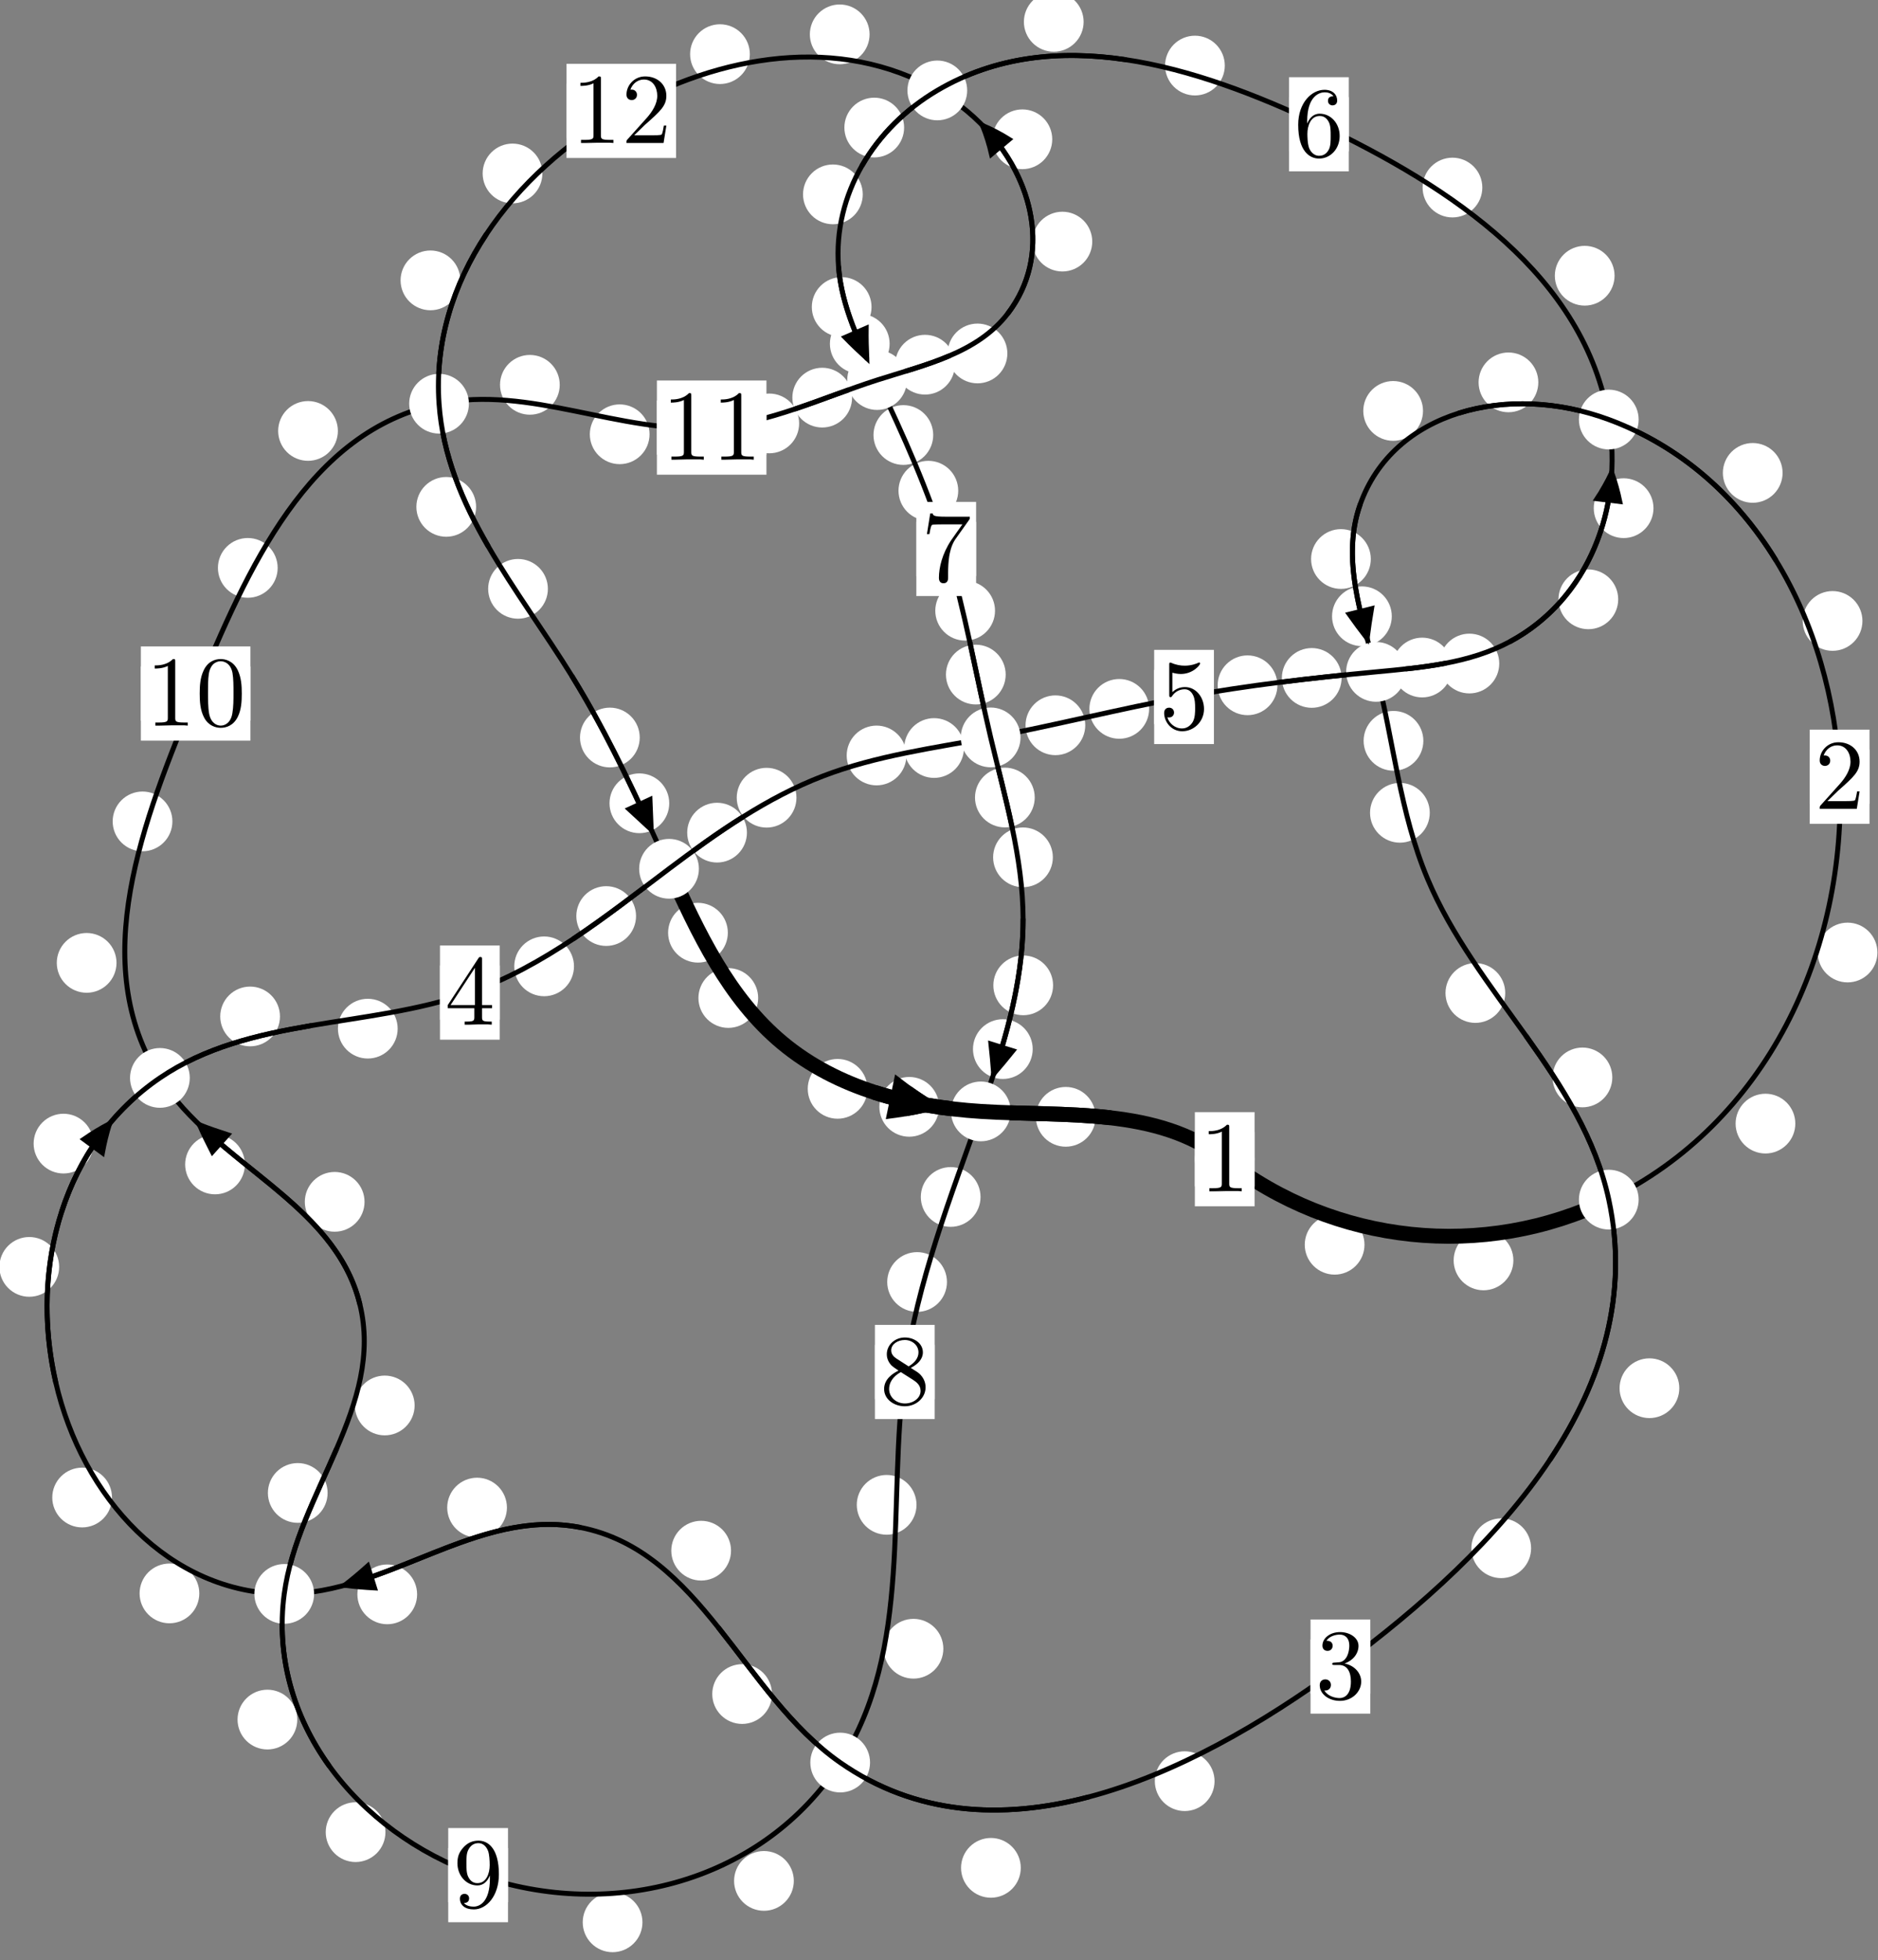 <?xml version="1.0"?>
<!-- Created by MetaPost 1.999 on 2021.07.06:0011 -->
<svg version="1.1" xmlns="http://www.w3.org/2000/svg" xmlns:xlink="http://www.w3.org/1999/xlink" width="187.942" height="196.083" viewBox="0 0 187.942 196.083">
<rect x="0" y="0" width="187.942" height="196.083" fill="#808080" stroke="none"/>
<!-- Original BoundingBox: -161.057648 -75.279892 26.884750 120.803574 -->
  <defs>
    <g transform="scale(0.01,0.01)" id="GLYPHcmr10_48">
      <path style="fill-rule: evenodd;" d="M460 -320C460 -400,455 -480,420 -554C374 -650,292 -666,250 -666C190 -666,117 -640,76 -547C44 -478,39 -400,39 -320C39 -245,43 -155,84 -79C127 2,200 22,249 22C303 22,379 1,423 -94C455 -163,460 -241,460 -320M249 -0C210 -0,151 -25,133 -121C122 -181,122 -273,122 -332C122 -396,122 -462,130 -516C149 -635,224 -644,249 -644C282 -644,348 -626,367 -527C377 -471,377 -395,377 -332C377 -257,377 -189,366 -125C351 -30,294 -0,249 -0"></path>
    </g>
    <g transform="scale(0.01,0.01)" id="GLYPHcmr10_49">
      <path style="fill-rule: evenodd;" d="M294 -640C294 -664,294 -666,271 -666C209 -602,121 -602,89 -602L89 -571C109 -571,168 -571,220 -597L220 -79C220 -43,217 -31,127 -31L95 -31L95 -0L257 -0L130 -3L217 -3L257 -3L297 -3L384 -3L419 -0L419 -31L387 -31C297 -31,294 -42,294 -79"></path>
    </g>
    <g transform="scale(0.01,0.01)" id="GLYPHcmr10_50">
      <path style="fill-rule: evenodd;" d="M127 -77L233 -180C389 -318,449 -372,449 -472C449 -586,359 -666,237 -666C124 -666,50 -574,50 -485C50 -429,100 -429,103 -429C120 -429,155 -441,155 -482C155 -508,137 -534,102 -534C94 -534,92 -534,89 -533C112 -598,166 -635,224 -635C315 -635,358 -554,358 -472C358 -392,308 -313,253 -251L61 -37C50 -26,50 -24,50 -0L421 -0L449 -174L424 -174C419 -144,412 -100,402 -85C395 -77,329 -77,307 -77"></path>
    </g>
    <g transform="scale(0.01,0.01)" id="GLYPHcmr10_51">
      <path style="fill-rule: evenodd;" d="M290 -352C372 -379,430 -449,430 -528C430 -610,342 -666,246 -666C145 -666,69 -606,69 -530C69 -497,91 -478,120 -478C151 -478,171 -500,171 -529C171 -579,124 -579,109 -579C140 -628,206 -641,242 -641C283 -641,338 -619,338 -529C338 -517,336 -459,310 -415C280 -367,246 -364,221 -363C213 -362,189 -360,182 -360C174 -359,167 -358,167 -348C167 -337,174 -337,191 -337L235 -337C317 -337,354 -269,354 -171C354 -35,285 -6,241 -6C198 -6,123 -23,88 -82C123 -77,154 -99,154 -137C154 -173,127 -193,98 -193C74 -193,42 -179,42 -135C42 -44,135 22,244 22C366 22,457 -69,457 -171C457 -253,394 -331,290 -352"></path>
    </g>
    <g transform="scale(0.01,0.01)" id="GLYPHcmr10_52">
      <path style="fill-rule: evenodd;" d="M294 -165L294 -78C294 -42,292 -31,218 -31L197 -31L197 -0L332 -0L238 -3L290 -3L332 -3L374 -3L427 -3L468 -0L468 -31L447 -31C373 -31,371 -42,371 -78L371 -165L471 -165L471 -196L371 -196L371 -651C371 -671,371 -677,355 -677C346 -677,343 -677,335 -665L28 -196L28 -165M300 -196L56 -196L300 -569"></path>
    </g>
    <g transform="scale(0.01,0.01)" id="GLYPHcmr10_53">
      <path style="fill-rule: evenodd;" d="M449 -201C449 -320,367 -420,259 -420C211 -420,168 -404,132 -369L132 -564C152 -558,185 -551,217 -551C340 -551,410 -642,410 -655C410 -661,407 -666,400 -666C399 -666,397 -666,392 -663C372 -654,323 -634,256 -634C216 -634,170 -641,123 -662C115 -665,113 -665,111 -665C101 -665,101 -657,101 -641L101 -345C101 -327,101 -319,115 -319C122 -319,124 -322,128 -328C139 -344,176 -398,257 -398C309 -398,334 -352,342 -334C358 -297,360 -258,360 -208C360 -173,360 -113,336 -71C312 -32,275 -6,229 -6C156 -6,99 -59,82 -118C85 -117,88 -116,99 -116C132 -116,149 -141,149 -165C149 -189,132 -214,99 -214C85 -214,50 -207,50 -161C50 -75,119 22,231 22C347 22,449 -74,449 -201"></path>
    </g>
    <g transform="scale(0.01,0.01)" id="GLYPHcmr10_54">
      <path style="fill-rule: evenodd;" d="M132 -328L132 -352C132 -605,256 -641,307 -641C331 -641,373 -635,395 -601C380 -601,340 -601,340 -556C340 -525,364 -510,386 -510C402 -510,432 -519,432 -558C432 -618,388 -666,305 -666C177 -666,42 -537,42 -316C42 -49,158 22,251 22C362 22,457 -72,457 -204C457 -331,368 -427,257 -427C189 -427,152 -376,132 -328M251 -6C188 -6,158 -66,152 -81C134 -128,134 -208,134 -226C134 -304,166 -404,256 -404C272 -404,318 -404,349 -342C367 -305,367 -254,367 -205C367 -157,367 -107,350 -71C320 -11,274 -6,251 -6"></path>
    </g>
    <g transform="scale(0.01,0.01)" id="GLYPHcmr10_55">
      <path style="fill-rule: evenodd;" d="M476 -609C485 -621,485 -623,485 -644L242 -644C120 -644,118 -657,114 -676L89 -676L56 -470L81 -470C84 -486,93 -549,106 -561C113 -567,191 -567,204 -567L411 -567C400 -551,321 -442,299 -409C209 -274,176 -135,176 -33C176 -23,176 22,222 22C268 22,268 -23,268 -33L268 -84C268 -139,271 -194,279 -248C283 -271,297 -357,341 -419"></path>
    </g>
    <g transform="scale(0.01,0.01)" id="GLYPHcmr10_56">
      <path style="fill-rule: evenodd;" d="M163 -457C117 -487,113 -521,113 -538C113 -599,178 -641,249 -641C322 -641,386 -589,386 -517C386 -460,347 -412,287 -377M309 -362C381 -399,430 -451,430 -517C430 -609,341 -666,250 -666C150 -666,69 -592,69 -499C69 -481,71 -436,113 -389C124 -377,161 -352,186 -335C128 -306,42 -250,42 -151C42 -45,144 22,249 22C362 22,457 -61,457 -168C457 -204,446 -249,408 -291C389 -312,373 -322,309 -362M209 -320L332 -242C360 -223,407 -193,407 -132C407 -58,332 -6,250 -6C164 -6,92 -68,92 -151C92 -209,124 -273,209 -320"></path>
    </g>
    <g transform="scale(0.01,0.01)" id="GLYPHcmr10_57">
      <path style="fill-rule: evenodd;" d="M367 -318L367 -286C367 -52,263 -6,205 -6C188 -6,134 -8,107 -42C151 -42,159 -71,159 -88C159 -119,135 -134,113 -134C97 -134,67 -125,67 -86C67 -19,121 22,206 22C335 22,457 -114,457 -329C457 -598,342 -666,253 -666C198 -666,149 -648,106 -603C65 -558,42 -516,42 -441C42 -316,130 -218,242 -218C303 -218,344 -260,367 -318M243 -241C227 -241,181 -241,150 -304C132 -341,132 -391,132 -440C132 -494,132 -541,153 -578C180 -628,218 -641,253 -641C299 -641,332 -607,349 -562C361 -530,365 -467,365 -421C365 -338,331 -241,243 -241"></path>
    </g>
  </defs>
  <path d="M136.552 124.513C136.552 123.72,136.237 122.96,135.676 122.4C135.116 121.839,134.356 121.524,133.563 121.524C132.77 121.524,132.01 121.839,131.45 122.4C130.889 122.96,130.574 123.72,130.574 124.513C130.574 125.306,130.889 126.066,131.45 126.626C132.01 127.187,132.77 127.502,133.563 127.502C134.356 127.502,135.116 127.187,135.676 126.626C136.237 126.066,136.552 125.306,136.552 124.513Z" style="fill: rgb(100%,100%,100%);stroke: none;"></path>
  <path d="M125.554 115.959C125.554 115.166,125.239 114.406,124.679 113.846C124.118 113.285,123.358 112.97,122.566 112.97C121.773 112.97,121.013 113.285,120.452 113.846C119.892 114.406,119.577 115.166,119.577 115.959C119.577 116.752,119.892 117.512,120.452 118.072C121.013 118.633,121.773 118.948,122.566 118.948C123.358 118.948,124.118 118.633,124.679 118.072C125.239 117.512,125.554 116.752,125.554 115.959Z" style="fill: rgb(100%,100%,100%);stroke: none;"></path>
  <path d="M179.668 112.396C179.668 111.603,179.353 110.843,178.793 110.283C178.232 109.722,177.472 109.407,176.68 109.407C175.887 109.407,175.127 109.722,174.566 110.283C174.006 110.843,173.691 111.603,173.691 112.396C173.691 113.189,174.006 113.949,174.566 114.509C175.127 115.07,175.887 115.385,176.68 115.385C177.472 115.385,178.232 115.07,178.793 114.509C179.353 113.949,179.668 113.189,179.668 112.396Z" style="fill: rgb(100%,100%,100%);stroke: none;"></path>
  <path d="M151.453 126.079C151.453 125.287,151.138 124.527,150.577 123.966C150.017 123.406,149.257 123.091,148.464 123.091C147.671 123.091,146.911 123.406,146.351 123.966C145.79 124.527,145.475 125.287,145.475 126.079C145.475 126.872,145.79 127.632,146.351 128.193C146.911 128.753,147.671 129.068,148.464 129.068C149.257 129.068,150.017 128.753,150.577 128.193C151.138 127.632,151.453 126.872,151.453 126.079Z" style="fill: rgb(100%,100%,100%);stroke: none;"></path>
  <path d="M186.385 62.113C186.385 61.321,186.07 60.561,185.51 60C184.949 59.44,184.189 59.125,183.396 59.125C182.604 59.125,181.843 59.44,181.283 60C180.723 60.561,180.408 61.321,180.408 62.113C180.408 62.906,180.723 63.666,181.283 64.227C181.843 64.787,182.604 65.102,183.396 65.102C184.189 65.102,184.949 64.787,185.51 64.227C186.07 63.666,186.385 62.906,186.385 62.113Z" style="fill: rgb(100%,100%,100%);stroke: none;"></path>
  <path d="M187.885 95.281C187.885 94.489,187.57 93.729,187.009 93.168C186.449 92.608,185.689 92.293,184.896 92.293C184.103 92.293,183.343 92.608,182.783 93.168C182.222 93.729,181.907 94.489,181.907 95.281C181.907 96.074,182.222 96.834,182.783 97.395C183.343 97.955,184.103 98.27,184.896 98.27C185.689 98.27,186.449 97.955,187.009 97.395C187.57 96.834,187.885 96.074,187.885 95.281Z" style="fill: rgb(100%,100%,100%);stroke: none;"></path>
  <path d="M153.948 38.249C153.948 37.456,153.633 36.696,153.072 36.135C152.512 35.575,151.752 35.26,150.959 35.26C150.166 35.26,149.406 35.575,148.846 36.135C148.285 36.696,147.97 37.456,147.97 38.249C147.97 39.041,148.285 39.801,148.846 40.362C149.406 40.922,150.166 41.237,150.959 41.237C151.752 41.237,152.512 40.922,153.072 40.362C153.633 39.801,153.948 39.041,153.948 38.249Z" style="fill: rgb(100%,100%,100%);stroke: none;"></path>
  <path d="M178.394 47.305C178.394 46.512,178.079 45.752,177.519 45.191C176.958 44.631,176.198 44.316,175.406 44.316C174.613 44.316,173.853 44.631,173.292 45.191C172.732 45.752,172.417 46.512,172.417 47.305C172.417 48.097,172.732 48.857,173.292 49.418C173.853 49.978,174.613 50.293,175.406 50.293C176.198 50.293,176.958 49.978,177.519 49.418C178.079 48.857,178.394 48.097,178.394 47.305Z" style="fill: rgb(100%,100%,100%);stroke: none;"></path>
  <path d="M137.184 55.919C137.184 55.126,136.869 54.366,136.309 53.806C135.748 53.245,134.988 52.93,134.195 52.93C133.403 52.93,132.642 53.245,132.082 53.806C131.521 54.366,131.207 55.126,131.207 55.919C131.207 56.712,131.521 57.472,132.082 58.032C132.642 58.593,133.403 58.908,134.195 58.908C134.988 58.908,135.748 58.593,136.309 58.032C136.869 57.472,137.184 56.712,137.184 55.919Z" style="fill: rgb(100%,100%,100%);stroke: none;"></path>
  <path d="M142.409 41.105C142.409 40.312,142.094 39.552,141.533 38.991C140.973 38.431,140.213 38.116,139.42 38.116C138.627 38.116,137.867 38.431,137.307 38.991C136.746 39.552,136.431 40.312,136.431 41.105C136.431 41.897,136.746 42.657,137.307 43.218C137.867 43.778,138.627 44.093,139.42 44.093C140.213 44.093,140.973 43.778,141.533 43.218C142.094 42.657,142.409 41.897,142.409 41.105Z" style="fill: rgb(100%,100%,100%);stroke: none;"></path>
  <path d="M142.443 74.106C142.443 73.313,142.128 72.553,141.568 71.993C141.007 71.432,140.247 71.117,139.454 71.117C138.662 71.117,137.901 71.432,137.341 71.993C136.78 72.553,136.465 73.313,136.465 74.106C136.465 74.899,136.78 75.659,137.341 76.219C137.901 76.78,138.662 77.095,139.454 77.095C140.247 77.095,141.007 76.78,141.568 76.219C142.128 75.659,142.443 74.899,142.443 74.106Z" style="fill: rgb(100%,100%,100%);stroke: none;"></path>
  <path d="M139.284 61.646C139.284 60.854,138.969 60.094,138.408 59.533C137.848 58.973,137.088 58.658,136.295 58.658C135.502 58.658,134.742 58.973,134.182 59.533C133.621 60.094,133.306 60.854,133.306 61.646C133.306 62.439,133.621 63.199,134.182 63.76C134.742 64.32,135.502 64.635,136.295 64.635C137.088 64.635,137.848 64.32,138.408 63.76C138.969 63.199,139.284 62.439,139.284 61.646Z" style="fill: rgb(100%,100%,100%);stroke: none;"></path>
  <path d="M150.637 99.331C150.637 98.538,150.322 97.778,149.761 97.218C149.201 96.657,148.441 96.342,147.648 96.342C146.855 96.342,146.095 96.657,145.535 97.218C144.974 97.778,144.659 98.538,144.659 99.331C144.659 100.124,144.974 100.884,145.535 101.444C146.095 102.005,146.855 102.32,147.648 102.32C148.441 102.32,149.201 102.005,149.761 101.444C150.322 100.884,150.637 100.124,150.637 99.331Z" style="fill: rgb(100%,100%,100%);stroke: none;"></path>
  <path d="M143.085 81.305C143.085 80.512,142.77 79.752,142.209 79.192C141.649 78.631,140.889 78.316,140.096 78.316C139.303 78.316,138.543 78.631,137.983 79.192C137.422 79.752,137.107 80.512,137.107 81.305C137.107 82.098,137.422 82.858,137.983 83.418C138.543 83.979,139.303 84.294,140.096 84.294C140.889 84.294,141.649 83.979,142.209 83.418C142.77 82.858,143.085 82.098,143.085 81.305Z" style="fill: rgb(100%,100%,100%);stroke: none;"></path>
  <path d="M168.057 138.864C168.057 138.072,167.742 137.311,167.181 136.751C166.621 136.19,165.86 135.876,165.068 135.876C164.275 135.876,163.515 136.19,162.954 136.751C162.394 137.311,162.079 138.072,162.079 138.864C162.079 139.657,162.394 140.417,162.954 140.978C163.515 141.538,164.275 141.853,165.068 141.853C165.86 141.853,166.621 141.538,167.181 140.978C167.742 140.417,168.057 139.657,168.057 138.864Z" style="fill: rgb(100%,100%,100%);stroke: none;"></path>
  <path d="M161.353 107.777C161.353 106.984,161.038 106.224,160.478 105.664C159.917 105.103,159.157 104.788,158.364 104.788C157.572 104.788,156.811 105.103,156.251 105.664C155.691 106.224,155.376 106.984,155.376 107.777C155.376 108.57,155.691 109.33,156.251 109.89C156.811 110.451,157.572 110.766,158.364 110.766C159.157 110.766,159.917 110.451,160.478 109.89C161.038 109.33,161.353 108.57,161.353 107.777Z" style="fill: rgb(100%,100%,100%);stroke: none;"></path>
  <path d="M121.547 178.173C121.547 177.38,121.232 176.62,120.672 176.059C120.111 175.499,119.351 175.184,118.558 175.184C117.766 175.184,117.006 175.499,116.445 176.059C115.885 176.62,115.57 177.38,115.57 178.173C115.57 178.965,115.885 179.725,116.445 180.286C117.006 180.846,117.766 181.161,118.558 181.161C119.351 181.161,120.111 180.846,120.672 180.286C121.232 179.725,121.547 178.965,121.547 178.173Z" style="fill: rgb(100%,100%,100%);stroke: none;"></path>
  <path d="M153.226 154.873C153.226 154.081,152.911 153.32,152.351 152.76C151.79 152.199,151.03 151.884,150.237 151.884C149.445 151.884,148.684 152.199,148.124 152.76C147.564 153.32,147.249 154.081,147.249 154.873C147.249 155.666,147.564 156.426,148.124 156.987C148.684 157.547,149.445 157.862,150.237 157.862C151.03 157.862,151.79 157.547,152.351 156.987C152.911 156.426,153.226 155.666,153.226 154.873Z" style="fill: rgb(100%,100%,100%);stroke: none;"></path>
  <path d="M77.257 169.458C77.257 168.665,76.942 167.905,76.382 167.345C75.821 166.784,75.061 166.469,74.268 166.469C73.476 166.469,72.716 166.784,72.155 167.345C71.595 167.905,71.28 168.665,71.28 169.458C71.28 170.251,71.595 171.011,72.155 171.571C72.716 172.132,73.476 172.447,74.268 172.447C75.061 172.447,75.821 172.132,76.382 171.571C76.942 171.011,77.257 170.251,77.257 169.458Z" style="fill: rgb(100%,100%,100%);stroke: none;"></path>
  <path d="M102.155 186.843C102.155 186.05,101.84 185.29,101.279 184.729C100.719 184.169,99.958 183.854,99.166 183.854C98.373 183.854,97.613 184.169,97.052 184.729C96.492 185.29,96.177 186.05,96.177 186.843C96.177 187.635,96.492 188.395,97.052 188.956C97.613 189.516,98.373 189.831,99.166 189.831C99.958 189.831,100.719 189.516,101.279 188.956C101.84 188.395,102.155 187.635,102.155 186.843Z" style="fill: rgb(100%,100%,100%);stroke: none;"></path>
  <path d="M50.732 150.806C50.732 150.013,50.417 149.253,49.856 148.692C49.296 148.132,48.536 147.817,47.743 147.817C46.95 147.817,46.19 148.132,45.63 148.692C45.069 149.253,44.754 150.013,44.754 150.806C44.754 151.598,45.069 152.358,45.63 152.919C46.19 153.479,46.95 153.794,47.743 153.794C48.536 153.794,49.296 153.479,49.856 152.919C50.417 152.358,50.732 151.598,50.732 150.806Z" style="fill: rgb(100%,100%,100%);stroke: none;"></path>
  <path d="M73.158 155.116C73.158 154.324,72.843 153.563,72.283 153.003C71.722 152.442,70.962 152.128,70.169 152.128C69.377 152.128,68.616 152.442,68.056 153.003C67.495 153.563,67.18 154.324,67.18 155.116C67.18 155.909,67.495 156.669,68.056 157.23C68.616 157.79,69.377 158.105,70.169 158.105C70.962 158.105,71.722 157.79,72.283 157.23C72.843 156.669,73.158 155.909,73.158 155.116Z" style="fill: rgb(100%,100%,100%);stroke: none;"></path>
  <path d="M19.946 159.391C19.946 158.598,19.631 157.838,19.071 157.277C18.51 156.717,17.75 156.402,16.957 156.402C16.165 156.402,15.405 156.717,14.844 157.277C14.284 157.838,13.969 158.598,13.969 159.391C13.969 160.183,14.284 160.943,14.844 161.504C15.405 162.064,16.165 162.379,16.957 162.379C17.75 162.379,18.51 162.064,19.071 161.504C19.631 160.943,19.946 160.183,19.946 159.391Z" style="fill: rgb(100%,100%,100%);stroke: none;"></path>
  <path d="M41.743 159.485C41.743 158.693,41.428 157.933,40.867 157.372C40.307 156.812,39.547 156.497,38.754 156.497C37.961 156.497,37.201 156.812,36.641 157.372C36.08 157.933,35.765 158.693,35.765 159.485C35.765 160.278,36.08 161.038,36.641 161.599C37.201 162.159,37.961 162.474,38.754 162.474C39.547 162.474,40.307 162.159,40.867 161.599C41.428 161.038,41.743 160.278,41.743 159.485Z" style="fill: rgb(100%,100%,100%);stroke: none;"></path>
  <path d="M5.92 126.728C5.92 125.936,5.605 125.176,5.044 124.615C4.484 124.055,3.724 123.74,2.931 123.74C2.138 123.74,1.378 124.055,0.818 124.615C0.257 125.176,-0.058 125.936,-0.058 126.728C-0.058 127.521,0.257 128.281,0.818 128.842C1.378 129.402,2.138 129.717,2.931 129.717C3.724 129.717,4.484 129.402,5.044 128.842C5.605 128.281,5.92 127.521,5.92 126.728Z" style="fill: rgb(100%,100%,100%);stroke: none;"></path>
  <path d="M11.209 149.8C11.209 149.007,10.894 148.247,10.333 147.687C9.773 147.126,9.013 146.811,8.22 146.811C7.427 146.811,6.667 147.126,6.107 147.687C5.546 148.247,5.231 149.007,5.231 149.8C5.231 150.593,5.546 151.353,6.107 151.913C6.667 152.474,7.427 152.789,8.22 152.789C9.013 152.789,9.773 152.474,10.333 151.913C10.894 151.353,11.209 150.593,11.209 149.8Z" style="fill: rgb(100%,100%,100%);stroke: none;"></path>
  <path d="M28.019 101.676C28.019 100.884,27.704 100.124,27.143 99.563C26.583 99.003,25.823 98.688,25.03 98.688C24.237 98.688,23.477 99.003,22.917 99.563C22.356 100.124,22.041 100.884,22.041 101.676C22.041 102.469,22.356 103.229,22.917 103.79C23.477 104.35,24.237 104.665,25.03 104.665C25.823 104.665,26.583 104.35,27.143 103.79C27.704 103.229,28.019 102.469,28.019 101.676Z" style="fill: rgb(100%,100%,100%);stroke: none;"></path>
  <path d="M9.343 114.397C9.343 113.604,9.028 112.844,8.467 112.283C7.907 111.723,7.147 111.408,6.354 111.408C5.561 111.408,4.801 111.723,4.241 112.283C3.68 112.844,3.365 113.604,3.365 114.397C3.365 115.189,3.68 115.95,4.241 116.51C4.801 117.071,5.561 117.385,6.354 117.385C7.147 117.385,7.907 117.071,8.467 116.51C9.028 115.95,9.343 115.189,9.343 114.397Z" style="fill: rgb(100%,100%,100%);stroke: none;"></path>
  <path d="M57.442 96.664C57.442 95.872,57.128 95.111,56.567 94.551C56.007 93.99,55.246 93.676,54.454 93.676C53.661 93.676,52.901 93.99,52.34 94.551C51.78 95.111,51.465 95.872,51.465 96.664C51.465 97.457,51.78 98.217,52.34 98.778C52.901 99.338,53.661 99.653,54.454 99.653C55.246 99.653,56.007 99.338,56.567 98.778C57.128 98.217,57.442 97.457,57.442 96.664Z" style="fill: rgb(100%,100%,100%);stroke: none;"></path>
  <path d="M39.796 102.898C39.796 102.105,39.481 101.345,38.921 100.784C38.36 100.224,37.6 99.909,36.807 99.909C36.015 99.909,35.255 100.224,34.694 100.784C34.134 101.345,33.819 102.105,33.819 102.898C33.819 103.69,34.134 104.451,34.694 105.011C35.255 105.571,36.015 105.886,36.807 105.886C37.6 105.886,38.36 105.571,38.921 105.011C39.481 104.451,39.796 103.69,39.796 102.898Z" style="fill: rgb(100%,100%,100%);stroke: none;"></path>
  <path d="M74.75 83.29C74.75 82.497,74.435 81.737,73.874 81.177C73.314 80.616,72.554 80.301,71.761 80.301C70.968 80.301,70.208 80.616,69.648 81.177C69.087 81.737,68.772 82.497,68.772 83.29C68.772 84.083,69.087 84.843,69.648 85.403C70.208 85.964,70.968 86.279,71.761 86.279C72.554 86.279,73.314 85.964,73.874 85.403C74.435 84.843,74.75 84.083,74.75 83.29Z" style="fill: rgb(100%,100%,100%);stroke: none;"></path>
  <path d="M63.653 91.635C63.653 90.842,63.338 90.082,62.778 89.521C62.217 88.961,61.457 88.646,60.664 88.646C59.872 88.646,59.112 88.961,58.551 89.521C57.991 90.082,57.676 90.842,57.676 91.635C57.676 92.427,57.991 93.187,58.551 93.748C59.112 94.308,59.872 94.623,60.664 94.623C61.457 94.623,62.217 94.308,62.778 93.748C63.338 93.187,63.653 92.427,63.653 91.635Z" style="fill: rgb(100%,100%,100%);stroke: none;"></path>
  <path d="M90.71 75.571C90.71 74.779,90.395 74.019,89.835 73.458C89.274 72.898,88.514 72.583,87.722 72.583C86.929 72.583,86.169 72.898,85.608 73.458C85.048 74.019,84.733 74.779,84.733 75.571C84.733 76.364,85.048 77.124,85.608 77.685C86.169 78.245,86.929 78.56,87.722 78.56C88.514 78.56,89.274 78.245,89.835 77.685C90.395 77.124,90.71 76.364,90.71 75.571Z" style="fill: rgb(100%,100%,100%);stroke: none;"></path>
  <path d="M79.706 79.796C79.706 79.003,79.392 78.243,78.831 77.682C78.271 77.122,77.51 76.807,76.718 76.807C75.925 76.807,75.165 77.122,74.604 77.682C74.044 78.243,73.729 79.003,73.729 79.796C73.729 80.588,74.044 81.349,74.604 81.909C75.165 82.469,75.925 82.784,76.718 82.784C77.51 82.784,78.271 82.469,78.831 81.909C79.392 81.349,79.706 80.588,79.706 79.796Z" style="fill: rgb(100%,100%,100%);stroke: none;"></path>
  <path d="M108.608 72.55C108.608 71.757,108.293 70.997,107.733 70.437C107.172 69.876,106.412 69.561,105.619 69.561C104.827 69.561,104.066 69.876,103.506 70.437C102.946 70.997,102.631 71.757,102.631 72.55C102.631 73.343,102.946 74.103,103.506 74.663C104.066 75.224,104.827 75.539,105.619 75.539C106.412 75.539,107.172 75.224,107.733 74.663C108.293 74.103,108.608 73.343,108.608 72.55Z" style="fill: rgb(100%,100%,100%);stroke: none;"></path>
  <path d="M96.468 74.825C96.468 74.033,96.153 73.273,95.593 72.712C95.032 72.152,94.272 71.837,93.48 71.837C92.687 71.837,91.927 72.152,91.366 72.712C90.806 73.273,90.491 74.033,90.491 74.825C90.491 75.618,90.806 76.378,91.366 76.939C91.927 77.499,92.687 77.814,93.48 77.814C94.272 77.814,95.032 77.499,95.593 76.939C96.153 76.378,96.468 75.618,96.468 74.825Z" style="fill: rgb(100%,100%,100%);stroke: none;"></path>
  <path d="M127.838 68.55C127.838 67.757,127.523 66.997,126.962 66.436C126.402 65.876,125.642 65.561,124.849 65.561C124.056 65.561,123.296 65.876,122.736 66.436C122.175 66.997,121.86 67.757,121.86 68.55C121.86 69.342,122.175 70.103,122.736 70.663C123.296 71.224,124.056 71.539,124.849 71.539C125.642 71.539,126.402 71.224,126.962 70.663C127.523 70.103,127.838 69.342,127.838 68.55Z" style="fill: rgb(100%,100%,100%);stroke: none;"></path>
  <path d="M115 70.91C115 70.118,114.685 69.358,114.124 68.797C113.564 68.237,112.804 67.922,112.011 67.922C111.218 67.922,110.458 68.237,109.898 68.797C109.337 69.358,109.022 70.118,109.022 70.91C109.022 71.703,109.337 72.463,109.898 73.024C110.458 73.584,111.218 73.899,112.011 73.899C112.804 73.899,113.564 73.584,114.124 73.024C114.685 72.463,115 71.703,115 70.91Z" style="fill: rgb(100%,100%,100%);stroke: none;"></path>
  <path d="M145.313 66.775C145.313 65.982,144.998 65.222,144.438 64.661C143.877 64.101,143.117 63.786,142.324 63.786C141.532 63.786,140.772 64.101,140.211 64.661C139.651 65.222,139.336 65.982,139.336 66.775C139.336 67.567,139.651 68.327,140.211 68.888C140.772 69.448,141.532 69.763,142.324 69.763C143.117 69.763,143.877 69.448,144.438 68.888C144.998 68.327,145.313 67.567,145.313 66.775Z" style="fill: rgb(100%,100%,100%);stroke: none;"></path>
  <path d="M134.261 67.814C134.261 67.022,133.946 66.261,133.386 65.701C132.825 65.141,132.065 64.826,131.272 64.826C130.48 64.826,129.72 65.141,129.159 65.701C128.599 66.261,128.284 67.022,128.284 67.814C128.284 68.607,128.599 69.367,129.159 69.928C129.72 70.488,130.48 70.803,131.272 70.803C132.065 70.803,132.825 70.488,133.386 69.928C133.946 69.367,134.261 68.607,134.261 67.814Z" style="fill: rgb(100%,100%,100%);stroke: none;"></path>
  <path d="M161.943 59.951C161.943 59.159,161.628 58.399,161.067 57.838C160.507 57.278,159.747 56.963,158.954 56.963C158.161 56.963,157.401 57.278,156.841 57.838C156.28 58.399,155.965 59.159,155.965 59.951C155.965 60.744,156.28 61.504,156.841 62.065C157.401 62.625,158.161 62.94,158.954 62.94C159.747 62.94,160.507 62.625,161.067 62.065C161.628 61.504,161.943 60.744,161.943 59.951Z" style="fill: rgb(100%,100%,100%);stroke: none;"></path>
  <path d="M150.039 66.375C150.039 65.582,149.724 64.822,149.163 64.261C148.603 63.701,147.843 63.386,147.05 63.386C146.257 63.386,145.497 63.701,144.937 64.261C144.376 64.822,144.061 65.582,144.061 66.375C144.061 67.167,144.376 67.927,144.937 68.488C145.497 69.048,146.257 69.363,147.05 69.363C147.843 69.363,148.603 69.048,149.163 68.488C149.724 67.927,150.039 67.167,150.039 66.375Z" style="fill: rgb(100%,100%,100%);stroke: none;"></path>
  <path d="M161.579 27.582C161.579 26.789,161.264 26.029,160.704 25.468C160.143 24.908,159.383 24.593,158.59 24.593C157.798 24.593,157.037 24.908,156.477 25.468C155.916 26.029,155.601 26.789,155.601 27.582C155.601 28.374,155.916 29.135,156.477 29.695C157.037 30.256,157.798 30.57,158.59 30.57C159.383 30.57,160.143 30.256,160.704 29.695C161.264 29.135,161.579 28.374,161.579 27.582Z" style="fill: rgb(100%,100%,100%);stroke: none;"></path>
  <path d="M165.474 50.833C165.474 50.04,165.159 49.28,164.598 48.719C164.038 48.159,163.278 47.844,162.485 47.844C161.692 47.844,160.932 48.159,160.372 48.719C159.811 49.28,159.496 50.04,159.496 50.833C159.496 51.625,159.811 52.386,160.372 52.946C160.932 53.507,161.692 53.822,162.485 53.822C163.278 53.822,164.038 53.507,164.598 52.946C165.159 52.386,165.474 51.625,165.474 50.833Z" style="fill: rgb(100%,100%,100%);stroke: none;"></path>
  <path d="M122.572 6.559C122.572 5.767,122.257 5.006,121.697 4.446C121.136 3.886,120.376 3.571,119.584 3.571C118.791 3.571,118.031 3.886,117.47 4.446C116.91 5.006,116.595 5.767,116.595 6.559C116.595 7.352,116.91 8.112,117.47 8.673C118.031 9.233,118.791 9.548,119.584 9.548C120.376 9.548,121.136 9.233,121.697 8.673C122.257 8.112,122.572 7.352,122.572 6.559Z" style="fill: rgb(100%,100%,100%);stroke: none;"></path>
  <path d="M148.344 18.761C148.344 17.969,148.029 17.208,147.469 16.648C146.908 16.088,146.148 15.773,145.355 15.773C144.563 15.773,143.803 16.088,143.242 16.648C142.682 17.208,142.367 17.969,142.367 18.761C142.367 19.554,142.682 20.314,143.242 20.875C143.803 21.435,144.563 21.75,145.355 21.75C146.148 21.75,146.908 21.435,147.469 20.875C148.029 20.314,148.344 19.554,148.344 18.761Z" style="fill: rgb(100%,100%,100%);stroke: none;"></path>
  <path d="M90.48 12.76C90.48 11.967,90.165 11.207,89.604 10.647C89.044 10.086,88.284 9.771,87.491 9.771C86.698 9.771,85.938 10.086,85.378 10.647C84.817 11.207,84.502 11.967,84.502 12.76C84.502 13.553,84.817 14.313,85.378 14.873C85.938 15.434,86.698 15.749,87.491 15.749C88.284 15.749,89.044 15.434,89.604 14.873C90.165 14.313,90.48 13.553,90.48 12.76Z" style="fill: rgb(100%,100%,100%);stroke: none;"></path>
  <path d="M108.444 2.185C108.444 1.392,108.129 0.632,107.569 0.072C107.008 -0.489,106.248 -0.804,105.456 -0.804C104.663 -0.804,103.903 -0.489,103.342 0.072C102.782 0.632,102.467 1.392,102.467 2.185C102.467 2.978,102.782 3.738,103.342 4.298C103.903 4.859,104.663 5.174,105.456 5.174C106.248 5.174,107.008 4.859,107.569 4.298C108.129 3.738,108.444 2.978,108.444 2.185Z" style="fill: rgb(100%,100%,100%);stroke: none;"></path>
  <path d="M87.22 30.711C87.22 29.918,86.905 29.158,86.345 28.598C85.784 28.037,85.024 27.722,84.232 27.722C83.439 27.722,82.679 28.037,82.118 28.598C81.558 29.158,81.243 29.918,81.243 30.711C81.243 31.504,81.558 32.264,82.118 32.824C82.679 33.385,83.439 33.7,84.232 33.7C85.024 33.7,85.784 33.385,86.345 32.824C86.905 32.264,87.22 31.504,87.22 30.711Z" style="fill: rgb(100%,100%,100%);stroke: none;"></path>
  <path d="M86.342 19.443C86.342 18.65,86.027 17.89,85.467 17.329C84.906 16.769,84.146 16.454,83.353 16.454C82.561 16.454,81.8 16.769,81.24 17.329C80.679 17.89,80.364 18.65,80.364 19.443C80.364 20.235,80.679 20.996,81.24 21.556C81.8 22.117,82.561 22.432,83.353 22.432C84.146 22.432,84.906 22.117,85.467 21.556C86.027 20.996,86.342 20.235,86.342 19.443Z" style="fill: rgb(100%,100%,100%);stroke: none;"></path>
  <path d="M93.392 43.516C93.392 42.723,93.078 41.963,92.517 41.402C91.957 40.842,91.196 40.527,90.404 40.527C89.611 40.527,88.851 40.842,88.29 41.402C87.73 41.963,87.415 42.723,87.415 43.516C87.415 44.308,87.73 45.068,88.29 45.629C88.851 46.189,89.611 46.504,90.404 46.504C91.196 46.504,91.957 46.189,92.517 45.629C93.078 45.068,93.392 44.308,93.392 43.516Z" style="fill: rgb(100%,100%,100%);stroke: none;"></path>
  <path d="M89.03 34.388C89.03 33.596,88.715 32.836,88.155 32.275C87.594 31.715,86.834 31.4,86.041 31.4C85.249 31.4,84.489 31.715,83.928 32.275C83.368 32.836,83.053 33.596,83.053 34.388C83.053 35.181,83.368 35.941,83.928 36.502C84.489 37.062,85.249 37.377,86.041 37.377C86.834 37.377,87.594 37.062,88.155 36.502C88.715 35.941,89.03 35.181,89.03 34.388Z" style="fill: rgb(100%,100%,100%);stroke: none;"></path>
  <path d="M99.577 61.091C99.577 60.298,99.262 59.538,98.701 58.978C98.141 58.417,97.381 58.102,96.588 58.102C95.795 58.102,95.035 58.417,94.475 58.978C93.914 59.538,93.599 60.298,93.599 61.091C93.599 61.884,93.914 62.644,94.475 63.204C95.035 63.765,95.795 64.08,96.588 64.08C97.381 64.08,98.141 63.765,98.701 63.204C99.262 62.644,99.577 61.884,99.577 61.091Z" style="fill: rgb(100%,100%,100%);stroke: none;"></path>
  <path d="M95.895 49.087C95.895 48.294,95.58 47.534,95.02 46.973C94.459 46.413,93.699 46.098,92.906 46.098C92.114 46.098,91.353 46.413,90.793 46.973C90.233 47.534,89.918 48.294,89.918 49.087C89.918 49.879,90.233 50.64,90.793 51.2C91.353 51.761,92.114 52.076,92.906 52.076C93.699 52.076,94.459 51.761,95.02 51.2C95.58 50.64,95.895 49.879,95.895 49.087Z" style="fill: rgb(100%,100%,100%);stroke: none;"></path>
  <path d="M103.551 79.776C103.551 78.984,103.236 78.224,102.676 77.663C102.116 77.103,101.355 76.788,100.563 76.788C99.77 76.788,99.01 77.103,98.449 77.663C97.889 78.224,97.574 78.984,97.574 79.776C97.574 80.569,97.889 81.329,98.449 81.89C99.01 82.45,99.77 82.765,100.563 82.765C101.355 82.765,102.116 82.45,102.676 81.89C103.236 81.329,103.551 80.569,103.551 79.776Z" style="fill: rgb(100%,100%,100%);stroke: none;"></path>
  <path d="M100.644 67.479C100.644 66.687,100.329 65.926,99.768 65.366C99.208 64.805,98.448 64.49,97.655 64.49C96.862 64.49,96.102 64.805,95.542 65.366C94.981 65.926,94.666 66.687,94.666 67.479C94.666 68.272,94.981 69.032,95.542 69.593C96.102 70.153,96.862 70.468,97.655 70.468C98.448 70.468,99.208 70.153,99.768 69.593C100.329 69.032,100.644 68.272,100.644 67.479Z" style="fill: rgb(100%,100%,100%);stroke: none;"></path>
  <path d="M105.388 98.566C105.388 97.773,105.073 97.013,104.512 96.452C103.952 95.892,103.192 95.577,102.399 95.577C101.606 95.577,100.846 95.892,100.286 96.452C99.725 97.013,99.41 97.773,99.41 98.566C99.41 99.358,99.725 100.119,100.286 100.679C100.846 101.239,101.606 101.554,102.399 101.554C103.192 101.554,103.952 101.239,104.512 100.679C105.073 100.119,105.388 99.358,105.388 98.566Z" style="fill: rgb(100%,100%,100%);stroke: none;"></path>
  <path d="M105.365 85.759C105.365 84.967,105.05 84.207,104.489 83.646C103.929 83.086,103.168 82.771,102.376 82.771C101.583 82.771,100.823 83.086,100.262 83.646C99.702 84.207,99.387 84.967,99.387 85.759C99.387 86.552,99.702 87.312,100.262 87.873C100.823 88.433,101.583 88.748,102.376 88.748C103.168 88.748,103.929 88.433,104.489 87.873C105.05 87.312,105.365 86.552,105.365 85.759Z" style="fill: rgb(100%,100%,100%);stroke: none;"></path>
  <path d="M98.128 119.733C98.128 118.941,97.813 118.18,97.253 117.62C96.692 117.059,95.932 116.745,95.14 116.745C94.347 116.745,93.587 117.059,93.026 117.62C92.466 118.18,92.151 118.941,92.151 119.733C92.151 120.526,92.466 121.286,93.026 121.847C93.587 122.407,94.347 122.722,95.14 122.722C95.932 122.722,96.692 122.407,97.253 121.847C97.813 121.286,98.128 120.526,98.128 119.733Z" style="fill: rgb(100%,100%,100%);stroke: none;"></path>
  <path d="M103.348 104.943C103.348 104.15,103.033 103.39,102.473 102.829C101.912 102.269,101.152 101.954,100.359 101.954C99.567 101.954,98.806 102.269,98.246 102.829C97.686 103.39,97.371 104.15,97.371 104.943C97.371 105.735,97.686 106.496,98.246 107.056C98.806 107.617,99.567 107.931,100.359 107.931C101.152 107.931,101.912 107.617,102.473 107.056C103.033 106.496,103.348 105.735,103.348 104.943Z" style="fill: rgb(100%,100%,100%);stroke: none;"></path>
  <path d="M91.721 150.531C91.721 149.738,91.406 148.978,90.845 148.417C90.285 147.857,89.525 147.542,88.732 147.542C87.939 147.542,87.179 147.857,86.619 148.417C86.058 148.978,85.743 149.738,85.743 150.531C85.743 151.323,86.058 152.083,86.619 152.644C87.179 153.204,87.939 153.519,88.732 153.519C89.525 153.519,90.285 153.204,90.845 152.644C91.406 152.083,91.721 151.323,91.721 150.531Z" style="fill: rgb(100%,100%,100%);stroke: none;"></path>
  <path d="M94.768 128.24C94.768 127.447,94.453 126.687,93.892 126.127C93.332 125.566,92.572 125.251,91.779 125.251C90.986 125.251,90.226 125.566,89.666 126.127C89.105 126.687,88.79 127.447,88.79 128.24C88.79 129.033,89.105 129.793,89.666 130.353C90.226 130.914,90.986 131.229,91.779 131.229C92.572 131.229,93.332 130.914,93.892 130.353C94.453 129.793,94.768 129.033,94.768 128.24Z" style="fill: rgb(100%,100%,100%);stroke: none;"></path>
  <path d="M79.442 188.149C79.442 187.357,79.127 186.597,78.566 186.036C78.006 185.476,77.245 185.161,76.453 185.161C75.66 185.161,74.9 185.476,74.339 186.036C73.779 186.597,73.464 187.357,73.464 188.149C73.464 188.942,73.779 189.702,74.339 190.263C74.9 190.823,75.66 191.138,76.453 191.138C77.245 191.138,78.006 190.823,78.566 190.263C79.127 189.702,79.442 188.942,79.442 188.149Z" style="fill: rgb(100%,100%,100%);stroke: none;"></path>
  <path d="M94.406 164.924C94.406 164.132,94.091 163.371,93.531 162.811C92.97 162.251,92.21 161.936,91.418 161.936C90.625 161.936,89.865 162.251,89.304 162.811C88.744 163.371,88.429 164.132,88.429 164.924C88.429 165.717,88.744 166.477,89.304 167.038C89.865 167.598,90.625 167.913,91.418 167.913C92.21 167.913,92.97 167.598,93.531 167.038C94.091 166.477,94.406 165.717,94.406 164.924Z" style="fill: rgb(100%,100%,100%);stroke: none;"></path>
  <path d="M38.574 183.272C38.574 182.479,38.259 181.719,37.699 181.159C37.138 180.598,36.378 180.283,35.586 180.283C34.793 180.283,34.033 180.598,33.472 181.159C32.912 181.719,32.597 182.479,32.597 183.272C32.597 184.065,32.912 184.825,33.472 185.385C34.033 185.946,34.793 186.261,35.586 186.261C36.378 186.261,37.138 185.946,37.699 185.385C38.259 184.825,38.574 184.065,38.574 183.272Z" style="fill: rgb(100%,100%,100%);stroke: none;"></path>
  <path d="M64.294 192.291C64.294 191.498,63.979 190.738,63.418 190.178C62.858 189.617,62.098 189.302,61.305 189.302C60.512 189.302,59.752 189.617,59.192 190.178C58.631 190.738,58.316 191.498,58.316 192.291C58.316 193.084,58.631 193.844,59.192 194.404C59.752 194.965,60.512 195.28,61.305 195.28C62.098 195.28,62.858 194.965,63.418 194.404C63.979 193.844,64.294 193.084,64.294 192.291Z" style="fill: rgb(100%,100%,100%);stroke: none;"></path>
  <path d="M32.786 149.341C32.786 148.549,32.471 147.788,31.911 147.228C31.35 146.667,30.59 146.353,29.797 146.353C29.005 146.353,28.245 146.667,27.684 147.228C27.124 147.788,26.809 148.549,26.809 149.341C26.809 150.134,27.124 150.894,27.684 151.455C28.245 152.015,29.005 152.33,29.797 152.33C30.59 152.33,31.35 152.015,31.911 151.455C32.471 150.894,32.786 150.134,32.786 149.341Z" style="fill: rgb(100%,100%,100%);stroke: none;"></path>
  <path d="M29.751 172.012C29.751 171.219,29.436 170.459,28.875 169.899C28.315 169.338,27.555 169.023,26.762 169.023C25.969 169.023,25.209 169.338,24.649 169.899C24.088 170.459,23.773 171.219,23.773 172.012C23.773 172.805,24.088 173.565,24.649 174.125C25.209 174.686,25.969 175.001,26.762 175.001C27.555 175.001,28.315 174.686,28.875 174.125C29.436 173.565,29.751 172.805,29.751 172.012Z" style="fill: rgb(100%,100%,100%);stroke: none;"></path>
  <path d="M36.482 120.22C36.482 119.428,36.167 118.668,35.606 118.107C35.046 117.547,34.285 117.232,33.493 117.232C32.7 117.232,31.94 117.547,31.379 118.107C30.819 118.668,30.504 119.428,30.504 120.22C30.504 121.013,30.819 121.773,31.379 122.334C31.94 122.894,32.7 123.209,33.493 123.209C34.285 123.209,35.046 122.894,35.606 122.334C36.167 121.773,36.482 121.013,36.482 120.22Z" style="fill: rgb(100%,100%,100%);stroke: none;"></path>
  <path d="M41.493 140.591C41.493 139.798,41.178 139.038,40.617 138.478C40.057 137.917,39.297 137.602,38.504 137.602C37.711 137.602,36.951 137.917,36.391 138.478C35.83 139.038,35.515 139.798,35.515 140.591C35.515 141.384,35.83 142.144,36.391 142.704C36.951 143.265,37.711 143.58,38.504 143.58C39.297 143.58,40.057 143.265,40.617 142.704C41.178 142.144,41.493 141.384,41.493 140.591Z" style="fill: rgb(100%,100%,100%);stroke: none;"></path>
  <path d="M11.66 96.318C11.66 95.525,11.345 94.765,10.785 94.205C10.224 93.644,9.464 93.329,8.672 93.329C7.879 93.329,7.119 93.644,6.558 94.205C5.998 94.765,5.683 95.525,5.683 96.318C5.683 97.111,5.998 97.871,6.558 98.431C7.119 98.992,7.879 99.307,8.672 99.307C9.464 99.307,10.224 98.992,10.785 98.431C11.345 97.871,11.66 97.111,11.66 96.318Z" style="fill: rgb(100%,100%,100%);stroke: none;"></path>
  <path d="M24.507 116.481C24.507 115.688,24.192 114.928,23.632 114.367C23.071 113.807,22.311 113.492,21.518 113.492C20.726 113.492,19.966 113.807,19.405 114.367C18.845 114.928,18.53 115.688,18.53 116.481C18.53 117.273,18.845 118.034,19.405 118.594C19.966 119.154,20.726 119.469,21.518 119.469C22.311 119.469,23.071 119.154,23.632 118.594C24.192 118.034,24.507 117.273,24.507 116.481Z" style="fill: rgb(100%,100%,100%);stroke: none;"></path>
  <path d="M27.787 56.806C27.787 56.014,27.472 55.254,26.911 54.693C26.351 54.133,25.591 53.818,24.798 53.818C24.005 53.818,23.245 54.133,22.685 54.693C22.124 55.254,21.809 56.014,21.809 56.806C21.809 57.599,22.124 58.359,22.685 58.92C23.245 59.48,24.005 59.795,24.798 59.795C25.591 59.795,26.351 59.48,26.911 58.92C27.472 58.359,27.787 57.599,27.787 56.806Z" style="fill: rgb(100%,100%,100%);stroke: none;"></path>
  <path d="M17.253 82.166C17.253 81.373,16.938 80.613,16.378 80.053C15.817 79.492,15.057 79.177,14.264 79.177C13.472 79.177,12.712 79.492,12.151 80.053C11.591 80.613,11.276 81.373,11.276 82.166C11.276 82.959,11.591 83.719,12.151 84.279C12.712 84.84,13.472 85.155,14.264 85.155C15.057 85.155,15.817 84.84,16.378 84.279C16.938 83.719,17.253 82.959,17.253 82.166Z" style="fill: rgb(100%,100%,100%);stroke: none;"></path>
  <path d="M56.016 38.494C56.016 37.701,55.701 36.941,55.141 36.381C54.58 35.82,53.82 35.505,53.027 35.505C52.235 35.505,51.475 35.82,50.914 36.381C50.354 36.941,50.039 37.701,50.039 38.494C50.039 39.287,50.354 40.047,50.914 40.607C51.475 41.168,52.235 41.483,53.027 41.483C53.82 41.483,54.58 41.168,55.141 40.607C55.701 40.047,56.016 39.287,56.016 38.494Z" style="fill: rgb(100%,100%,100%);stroke: none;"></path>
  <path d="M33.814 43.108C33.814 42.315,33.499 41.555,32.939 40.994C32.378 40.434,31.618 40.119,30.826 40.119C30.033 40.119,29.273 40.434,28.712 40.994C28.152 41.555,27.837 42.315,27.837 43.108C27.837 43.9,28.152 44.66,28.712 45.221C29.273 45.781,30.033 46.096,30.826 46.096C31.618 46.096,32.378 45.781,32.939 45.221C33.499 44.66,33.814 43.9,33.814 43.108Z" style="fill: rgb(100%,100%,100%);stroke: none;"></path>
  <path d="M79.975 42.356C79.975 41.563,79.66 40.803,79.1 40.242C78.539 39.682,77.779 39.367,76.986 39.367C76.194 39.367,75.434 39.682,74.873 40.242C74.313 40.803,73.998 41.563,73.998 42.356C73.998 43.148,74.313 43.908,74.873 44.469C75.434 45.029,76.194 45.344,76.986 45.344C77.779 45.344,78.539 45.029,79.1 44.469C79.66 43.908,79.975 43.148,79.975 42.356Z" style="fill: rgb(100%,100%,100%);stroke: none;"></path>
  <path d="M65.004 43.441C65.004 42.648,64.689 41.888,64.129 41.328C63.568 40.767,62.808 40.452,62.015 40.452C61.223 40.452,60.463 40.767,59.902 41.328C59.342 41.888,59.027 42.648,59.027 43.441C59.027 44.234,59.342 44.994,59.902 45.554C60.463 46.115,61.223 46.43,62.015 46.43C62.808 46.43,63.568 46.115,64.129 45.554C64.689 44.994,65.004 44.234,65.004 43.441Z" style="fill: rgb(100%,100%,100%);stroke: none;"></path>
  <path d="M95.561 36.481C95.561 35.688,95.246 34.928,94.686 34.368C94.125 33.807,93.365 33.492,92.572 33.492C91.78 33.492,91.02 33.807,90.459 34.368C89.899 34.928,89.584 35.688,89.584 36.481C89.584 37.274,89.899 38.034,90.459 38.594C91.02 39.155,91.78 39.47,92.572 39.47C93.365 39.47,94.125 39.155,94.686 38.594C95.246 38.034,95.561 37.274,95.561 36.481Z" style="fill: rgb(100%,100%,100%);stroke: none;"></path>
  <path d="M85.273 39.775C85.273 38.983,84.958 38.223,84.398 37.662C83.837 37.102,83.077 36.787,82.284 36.787C81.492 36.787,80.732 37.102,80.171 37.662C79.611 38.223,79.296 38.983,79.296 39.775C79.296 40.568,79.611 41.328,80.171 41.889C80.732 42.449,81.492 42.764,82.284 42.764C83.077 42.764,83.837 42.449,84.398 41.889C84.958 41.328,85.273 40.568,85.273 39.775Z" style="fill: rgb(100%,100%,100%);stroke: none;"></path>
  <path d="M109.308 24.168C109.308 23.375,108.993 22.615,108.433 22.054C107.872 21.494,107.112 21.179,106.319 21.179C105.527 21.179,104.766 21.494,104.206 22.054C103.645 22.615,103.331 23.375,103.331 24.168C103.331 24.96,103.645 25.72,104.206 26.281C104.766 26.841,105.527 27.156,106.319 27.156C107.112 27.156,107.872 26.841,108.433 26.281C108.993 25.72,109.308 24.96,109.308 24.168Z" style="fill: rgb(100%,100%,100%);stroke: none;"></path>
  <path d="M100.812 35.357C100.812 34.564,100.497 33.804,99.936 33.243C99.376 32.683,98.616 32.368,97.823 32.368C97.03 32.368,96.27 32.683,95.71 33.243C95.149 33.804,94.834 34.564,94.834 35.357C94.834 36.149,95.149 36.909,95.71 37.47C96.27 38.03,97.03 38.345,97.823 38.345C98.616 38.345,99.376 38.03,99.936 37.47C100.497 36.909,100.812 36.149,100.812 35.357Z" style="fill: rgb(100%,100%,100%);stroke: none;"></path>
  <path d="M87.024 3.437C87.024 2.645,86.709 1.884,86.148 1.324C85.588 0.763,84.828 0.448,84.035 0.448C83.242 0.448,82.482 0.763,81.922 1.324C81.361 1.884,81.046 2.645,81.046 3.437C81.046 4.23,81.361 4.99,81.922 5.551C82.482 6.111,83.242 6.426,84.035 6.426C84.828 6.426,85.588 6.111,86.148 5.551C86.709 4.99,87.024 4.23,87.024 3.437Z" style="fill: rgb(100%,100%,100%);stroke: none;"></path>
  <path d="M105.304 13.933C105.304 13.14,104.989 12.38,104.429 11.819C103.868 11.259,103.108 10.944,102.316 10.944C101.523 10.944,100.763 11.259,100.202 11.819C99.642 12.38,99.327 13.14,99.327 13.933C99.327 14.725,99.642 15.485,100.202 16.046C100.763 16.606,101.523 16.921,102.316 16.921C103.108 16.921,103.868 16.606,104.429 16.046C104.989 15.485,105.304 14.725,105.304 13.933Z" style="fill: rgb(100%,100%,100%);stroke: none;"></path>
  <path d="M54.279 17.353C54.279 16.56,53.964 15.8,53.403 15.24C52.843 14.679,52.083 14.364,51.29 14.364C50.497 14.364,49.737 14.679,49.177 15.24C48.616 15.8,48.301 16.56,48.301 17.353C48.301 18.146,48.616 18.906,49.177 19.466C49.737 20.027,50.497 20.342,51.29 20.342C52.083 20.342,52.843 20.027,53.403 19.466C53.964 18.906,54.279 18.146,54.279 17.353Z" style="fill: rgb(100%,100%,100%);stroke: none;"></path>
  <path d="M75.041 5.416C75.041 4.624,74.726 3.864,74.165 3.303C73.605 2.743,72.845 2.428,72.052 2.428C71.259 2.428,70.499 2.743,69.939 3.303C69.378 3.864,69.063 4.624,69.063 5.416C69.063 6.209,69.378 6.969,69.939 7.53C70.499 8.09,71.259 8.405,72.052 8.405C72.845 8.405,73.605 8.09,74.165 7.53C74.726 6.969,75.041 6.209,75.041 5.416Z" style="fill: rgb(100%,100%,100%);stroke: none;"></path>
  <path d="M47.646 50.703C47.646 49.91,47.331 49.15,46.771 48.59C46.21 48.029,45.45 47.714,44.658 47.714C43.865 47.714,43.105 48.029,42.544 48.59C41.984 49.15,41.669 49.91,41.669 50.703C41.669 51.496,41.984 52.256,42.544 52.816C43.105 53.377,43.865 53.692,44.658 53.692C45.45 53.692,46.21 53.377,46.771 52.816C47.331 52.256,47.646 51.496,47.646 50.703Z" style="fill: rgb(100%,100%,100%);stroke: none;"></path>
  <path d="M46.066 28.046C46.066 27.253,45.751 26.493,45.19 25.933C44.63 25.372,43.87 25.057,43.077 25.057C42.284 25.057,41.524 25.372,40.964 25.933C40.403 26.493,40.088 27.253,40.088 28.046C40.088 28.839,40.403 29.599,40.964 30.159C41.524 30.72,42.284 31.035,43.077 31.035C43.87 31.035,44.63 30.72,45.19 30.159C45.751 29.599,46.066 28.839,46.066 28.046Z" style="fill: rgb(100%,100%,100%);stroke: none;"></path>
  <path d="M64.022 73.775C64.022 72.982,63.707 72.222,63.146 71.662C62.586 71.101,61.826 70.786,61.033 70.786C60.24 70.786,59.48 71.101,58.92 71.662C58.359 72.222,58.044 72.982,58.044 73.775C58.044 74.568,58.359 75.328,58.92 75.888C59.48 76.449,60.24 76.764,61.033 76.764C61.826 76.764,62.586 76.449,63.146 75.888C63.707 75.328,64.022 74.568,64.022 73.775Z" style="fill: rgb(100%,100%,100%);stroke: none;"></path>
  <path d="M54.83 58.902C54.83 58.11,54.515 57.35,53.954 56.789C53.394 56.229,52.634 55.914,51.841 55.914C51.048 55.914,50.288 56.229,49.728 56.789C49.167 57.35,48.852 58.11,48.852 58.902C48.852 59.695,49.167 60.455,49.728 61.016C50.288 61.576,51.048 61.891,51.841 61.891C52.634 61.891,53.394 61.576,53.954 61.016C54.515 60.455,54.83 59.695,54.83 58.902Z" style="fill: rgb(100%,100%,100%);stroke: none;"></path>
  <path d="M72.839 93.301C72.839 92.508,72.524 91.748,71.963 91.188C71.403 90.627,70.643 90.312,69.85 90.312C69.057 90.312,68.297 90.627,67.737 91.188C67.176 91.748,66.861 92.508,66.861 93.301C66.861 94.094,67.176 94.854,67.737 95.414C68.297 95.975,69.057 96.29,69.85 96.29C70.643 96.29,71.403 95.975,71.963 95.414C72.524 94.854,72.839 94.094,72.839 93.301Z" style="fill: rgb(100%,100%,100%);stroke: none;"></path>
  <path d="M66.975 80.353C66.975 79.56,66.66 78.8,66.099 78.239C65.539 77.679,64.779 77.364,63.986 77.364C63.193 77.364,62.433 77.679,61.873 78.239C61.312 78.8,60.997 79.56,60.997 80.353C60.997 81.145,61.312 81.906,61.873 82.466C62.433 83.027,63.193 83.341,63.986 83.341C64.779 83.341,65.539 83.027,66.099 82.466C66.66 81.906,66.975 81.145,66.975 80.353Z" style="fill: rgb(100%,100%,100%);stroke: none;"></path>
  <path d="M86.812 108.917C86.812 108.125,86.497 107.365,85.937 106.804C85.376 106.244,84.616 105.929,83.823 105.929C83.031 105.929,82.27 106.244,81.71 106.804C81.149 107.365,80.835 108.125,80.835 108.917C80.835 109.71,81.149 110.47,81.71 111.031C82.27 111.591,83.031 111.906,83.823 111.906C84.616 111.906,85.376 111.591,85.937 111.031C86.497 110.47,86.812 109.71,86.812 108.917Z" style="fill: rgb(100%,100%,100%);stroke: none;"></path>
  <path d="M75.873 99.831C75.873 99.039,75.558 98.278,74.997 97.718C74.437 97.157,73.677 96.843,72.884 96.843C72.091 96.843,71.331 97.157,70.771 97.718C70.21 98.278,69.895 99.039,69.895 99.831C69.895 100.624,70.21 101.384,70.771 101.945C71.331 102.505,72.091 102.82,72.884 102.82C73.677 102.82,74.437 102.505,74.997 101.945C75.558 101.384,75.873 100.624,75.873 99.831Z" style="fill: rgb(100%,100%,100%);stroke: none;"></path>
  <path d="M109.644 111.718C109.644 110.925,109.329 110.165,108.768 109.604C108.208 109.044,107.448 108.729,106.655 108.729C105.862 108.729,105.102 109.044,104.542 109.604C103.981 110.165,103.666 110.925,103.666 111.718C103.666 112.51,103.981 113.271,104.542 113.831C105.102 114.391,105.862 114.706,106.655 114.706C107.448 114.706,108.208 114.391,108.768 113.831C109.329 113.271,109.644 112.51,109.644 111.718Z" style="fill: rgb(100%,100%,100%);stroke: none;"></path>
  <path d="M93.98 110.719C93.98 109.926,93.665 109.166,93.105 108.605C92.544 108.045,91.784 107.73,90.991 107.73C90.199 107.73,89.438 108.045,88.878 108.605C88.317 109.166,88.003 109.926,88.003 110.719C88.003 111.511,88.317 112.272,88.878 112.832C89.438 113.392,90.199 113.707,90.991 113.707C91.784 113.707,92.544 113.392,93.105 112.832C93.665 112.272,93.98 111.511,93.98 110.719Z" style="fill: rgb(100%,100%,100%);stroke: none;"></path>
  <path d="M122.566 115.959C133.563 124.513,148.464 126.079,161 120C176.68 112.396,184.896 95.281,184.101 77.698C183.396 62.113,175.406 47.305,161 41.968C150.959 38.249,139.42 41.105,136.111 50.486C134.195 55.919,136.295 61.646,137.705 67.209C139.454 74.106,140.096 81.305,142.849 87.877C147.648 99.331,158.364 107.777,161 120C165.068 138.864,150.237 154.873,134.144 166.71C118.558 178.173,99.166 186.843,84.081 176.31C74.268 169.458,70.169 155.116,58.024 152.782C47.743 150.806,38.754 159.485,28.445 159.441C16.957 159.391,8.22 149.8,5.574 138.256C2.931 126.728,6.354 114.397,16.003 107.825C25.03 101.676,36.807 102.898,47.02 99.29C54.454 96.664,60.664 91.635,66.953 86.905C71.761 83.29,76.718 79.796,82.339 77.638C87.722 75.571,93.48 74.825,99.141 73.764C105.619 72.55,112.011 70.91,118.494 69.718C124.849 68.55,131.272 67.814,137.705 67.209C142.324 66.775,147.05 66.375,151.142 64.167C158.954 59.951,162.485 50.833,161 41.968C158.59 27.582,145.355 18.761,131.989 12.433C119.584 6.559,105.456 2.185,93.802 9.045C87.491 12.76,83.353 19.443,83.918 26.693C84.232 30.711,86.041 34.388,87.776 38.017C90.404 43.516,92.906 49.087,94.694 54.915C96.588 61.091,97.655 67.479,99.141 73.764C100.563 79.776,102.376 85.759,102.387 91.947C102.399 98.566,100.359 104.943,98.16 111.176C95.14 119.733,91.779 128.24,90.549 137.24C88.732 150.531,91.418 164.924,84.081 176.31C76.453 188.149,61.305 192.291,47.848 187.572C35.586 183.272,26.762 172.012,28.445 159.441C29.797 149.341,38.504 140.591,36.007 130.441C33.493 120.22,21.518 116.481,16.003 107.825C8.672 96.318,14.264 82.166,19.577 69.375C24.798 56.806,30.826 43.108,43.938 40.383C53.027 38.494,62.015 43.441,71.222 42.774C76.986 42.356,82.284 39.775,87.776 38.017C92.572 36.481,97.823 35.357,100.88 31.331C106.319 24.168,102.316 13.933,93.802 9.045C84.035 3.437,72.052 5.416,62.177 11.094C51.29 17.353,43.077 28.046,43.938 40.383C44.658 50.703,51.841 58.902,57.25 67.654C61.033 73.775,63.986 80.353,66.953 86.905C69.85 93.301,72.884 99.831,78.297 104.327C83.823 108.917,90.991 110.719,98.16 111.176C106.655 111.718,115.807 110.703,122.566 115.959" style="stroke:rgb(0%,0%,0%); stroke-width: 0.498;stroke-linecap: round;stroke-linejoin: round;stroke-miterlimit: 10;fill: none;"></path>
  <path d="M122.566 115.959C133.563 124.513,148.464 126.079,161 120" style="stroke:rgb(0%,0%,0%); stroke-width: 1.494;stroke-linecap: round;stroke-linejoin: round;stroke-miterlimit: 10;fill: none;"></path>
  <path d="M66.953 86.905C69.85 93.301,72.884 99.831,78.297 104.327C83.823 108.917,90.991 110.719,98.16 111.176C106.655 111.718,115.807 110.703,122.566 115.959" style="stroke:rgb(0%,0%,0%); stroke-width: 1.494;stroke-linecap: round;stroke-linejoin: round;stroke-miterlimit: 10;fill: none;"></path>
  <path d="M163.989 120C163.989 119.207,163.674 118.447,163.113 117.887C162.553 117.326,161.793 117.011,161 117.011C160.207 117.011,159.447 117.326,158.887 117.887C158.326 118.447,158.011 119.207,158.011 120C158.011 120.793,158.326 121.553,158.887 122.113C159.447 122.674,160.207 122.989,161 122.989C161.793 122.989,162.553 122.674,163.113 122.113C163.674 121.553,163.989 120.793,163.989 120Z" style="fill: rgb(100%,100%,100%);stroke: none;"></path>
  <path d="M152.736 103.65C156.344 108.721,159.682 113.889,161 120C163.034 129.432,160.343 138.15,155.132 145.99" style="stroke:rgb(0%,0%,0%); stroke-width: 0.498;stroke-linecap: round;stroke-linejoin: round;stroke-miterlimit: 10;fill: none;"></path>
  <path d="M140.694 67.209C140.694 66.416,140.379 65.656,139.819 65.096C139.258 64.535,138.498 64.22,137.705 64.22C136.913 64.22,136.153 64.535,135.592 65.096C135.032 65.656,134.717 66.416,134.717 67.209C134.717 68.002,135.032 68.762,135.592 69.322C136.153 69.883,136.913 70.198,137.705 70.198C138.498 70.198,139.258 69.883,139.819 69.322C140.379 68.762,140.694 68.002,140.694 67.209Z" style="fill: rgb(100%,100%,100%);stroke: none;"></path>
  <path d="M128.07 68.252C131.275 67.847,134.489 67.512,137.705 67.209C140.015 66.992,142.351 66.783,144.621 66.353" style="stroke:rgb(0%,0%,0%); stroke-width: 0.498;stroke-linecap: round;stroke-linejoin: round;stroke-miterlimit: 10;fill: none;"></path>
  <path d="M87.07 176.31C87.07 175.517,86.755 174.757,86.195 174.197C85.634 173.636,84.874 173.321,84.081 173.321C83.289 173.321,82.529 173.636,81.968 174.197C81.408 174.757,81.093 175.517,81.093 176.31C81.093 177.103,81.408 177.863,81.968 178.423C82.529 178.984,83.289 179.299,84.081 179.299C84.874 179.299,85.634 178.984,86.195 178.423C86.755 177.863,87.07 177.103,87.07 176.31Z" style="fill: rgb(100%,100%,100%);stroke: none;"></path>
  <path d="M108.925 179.758C100.243 182.042,91.624 181.576,84.081 176.31C79.175 172.884,75.697 167.586,71.927 162.852" style="stroke:rgb(0%,0%,0%); stroke-width: 0.498;stroke-linecap: round;stroke-linejoin: round;stroke-miterlimit: 10;fill: none;"></path>
  <path d="M18.992 107.825C18.992 107.032,18.677 106.272,18.116 105.711C17.556 105.151,16.796 104.836,16.003 104.836C15.21 104.836,14.45 105.151,13.89 105.711C13.329 106.272,13.014 107.032,13.014 107.825C13.014 108.617,13.329 109.378,13.89 109.938C14.45 110.498,15.21 110.813,16.003 110.813C16.796 110.813,17.556 110.498,18.116 109.938C18.677 109.378,18.992 108.617,18.992 107.825Z" style="fill: rgb(100%,100%,100%);stroke: none;"></path>
  <path d="M6.179 121.182C7.911 115.837,11.179 111.111,16.003 107.825C20.517 104.751,25.718 103.519,31.067 102.605" style="stroke:rgb(0%,0%,0%); stroke-width: 0.498;stroke-linecap: round;stroke-linejoin: round;stroke-miterlimit: 10;fill: none;"></path>
  <path d="M102.13 73.764C102.13 72.972,101.815 72.211,101.254 71.651C100.694 71.09,99.934 70.775,99.141 70.775C98.348 70.775,97.588 71.09,97.028 71.651C96.467 72.211,96.152 72.972,96.152 73.764C96.152 74.557,96.467 75.317,97.028 75.878C97.588 76.438,98.348 76.753,99.141 76.753C99.934 76.753,100.694 76.438,101.254 75.878C101.815 75.317,102.13 74.557,102.13 73.764Z" style="fill: rgb(100%,100%,100%);stroke: none;"></path>
  <path d="M97.071 64.299C97.76 67.453,98.398 70.622,99.141 73.764C99.852 76.77,100.661 79.769,101.293 82.79" style="stroke:rgb(0%,0%,0%); stroke-width: 0.498;stroke-linecap: round;stroke-linejoin: round;stroke-miterlimit: 10;fill: none;"></path>
  <path d="M163.989 41.968C163.989 41.176,163.674 40.415,163.113 39.855C162.553 39.294,161.793 38.979,161 38.979C160.207 38.979,159.447 39.294,158.887 39.855C158.326 40.415,158.011 41.176,158.011 41.968C158.011 42.761,158.326 43.521,158.887 44.082C159.447 44.642,160.207 44.957,161 44.957C161.793 44.957,162.553 44.642,163.113 44.082C163.674 43.521,163.989 42.761,163.989 41.968Z" style="fill: rgb(100%,100%,100%);stroke: none;"></path>
  <path d="M177.688 55.99C173.802 49.673,168.203 44.636,161 41.968C155.98 40.108,150.585 39.893,146.031 41.314" style="stroke:rgb(0%,0%,0%); stroke-width: 0.498;stroke-linecap: round;stroke-linejoin: round;stroke-miterlimit: 10;fill: none;"></path>
  <path d="M90.764 38.017C90.764 37.224,90.449 36.464,89.889 35.904C89.329 35.343,88.568 35.028,87.776 35.028C86.983 35.028,86.223 35.343,85.662 35.904C85.102 36.464,84.787 37.224,84.787 38.017C84.787 38.81,85.102 39.57,85.662 40.13C86.223 40.691,86.983 41.006,87.776 41.006C88.568 41.006,89.329 40.691,89.889 40.13C90.449 39.57,90.764 38.81,90.764 38.017Z" style="fill: rgb(100%,100%,100%);stroke: none;"></path>
  <path d="M79.601 40.898C82.333 39.981,85.03 38.896,87.776 38.017C90.174 37.249,92.686 36.584,94.98 35.608" style="stroke:rgb(0%,0%,0%); stroke-width: 0.498;stroke-linecap: round;stroke-linejoin: round;stroke-miterlimit: 10;fill: none;"></path>
  <path d="M101.148 111.176C101.148 110.383,100.833 109.623,100.273 109.063C99.712 108.502,98.952 108.187,98.16 108.187C97.367 108.187,96.607 108.502,96.046 109.063C95.486 109.623,95.171 110.383,95.171 111.176C95.171 111.969,95.486 112.729,96.046 113.289C96.607 113.85,97.367 114.165,98.16 114.165C98.952 114.165,99.712 113.85,100.273 113.289C100.833 112.729,101.148 111.969,101.148 111.176Z" style="fill: rgb(100%,100%,100%);stroke: none;"></path>
  <path d="M87.613 109.301C90.991 110.383,94.575 110.947,98.16 111.176C102.407 111.447,106.819 111.328,111.014 111.799" style="stroke:rgb(0%,0%,0%); stroke-width: 1.494;stroke-linecap: round;stroke-linejoin: round;stroke-miterlimit: 10;fill: none;"></path>
  <path d="M31.434 159.441C31.434 158.648,31.119 157.888,30.559 157.327C29.998 156.767,29.238 156.452,28.445 156.452C27.653 156.452,26.892 156.767,26.332 157.327C25.771 157.888,25.456 158.648,25.456 159.441C25.456 160.233,25.771 160.993,26.332 161.554C26.892 162.114,27.653 162.429,28.445 162.429C29.238 162.429,29.998 162.114,30.559 161.554C31.119 160.993,31.434 160.233,31.434 159.441Z" style="fill: rgb(100%,100%,100%);stroke: none;"></path>
  <path d="M32.917 176.608C29.389 171.684,27.604 165.726,28.445 159.441C29.121 154.391,31.636 149.679,33.67 144.96" style="stroke:rgb(0%,0%,0%); stroke-width: 0.498;stroke-linecap: round;stroke-linejoin: round;stroke-miterlimit: 10;fill: none;"></path>
  <path d="M46.926 40.383C46.926 39.59,46.611 38.83,46.051 38.27C45.491 37.709,44.73 37.394,43.938 37.394C43.145 37.394,42.385 37.709,41.824 38.27C41.264 38.83,40.949 39.59,40.949 40.383C40.949 41.176,41.264 41.936,41.824 42.496C42.385 43.057,43.145 43.372,43.938 43.372C44.73 43.372,45.491 43.057,46.051 42.496C46.611 41.936,46.926 41.176,46.926 40.383Z" style="fill: rgb(100%,100%,100%);stroke: none;"></path>
  <path d="M48.652 23.459C45.345 28.457,43.507 34.215,43.938 40.383C44.298 45.543,46.273 50.173,48.835 54.607" style="stroke:rgb(0%,0%,0%); stroke-width: 0.498;stroke-linecap: round;stroke-linejoin: round;stroke-miterlimit: 10;fill: none;"></path>
  <path d="M96.791 9.045C96.791 8.252,96.476 7.492,95.915 6.932C95.355 6.371,94.595 6.056,93.802 6.056C93.009 6.056,92.249 6.371,91.689 6.932C91.128 7.492,90.813 8.252,90.813 9.045C90.813 9.838,91.128 10.598,91.689 11.158C92.249 11.719,93.009 12.034,93.802 12.034C94.595 12.034,95.355 11.719,95.915 11.158C96.476 10.598,96.791 9.838,96.791 9.045Z" style="fill: rgb(100%,100%,100%);stroke: none;"></path>
  <path d="M112.613 5.964C106.074 4.994,99.629 5.615,93.802 9.045C90.647 10.902,88.034 13.502,86.282 16.543" style="stroke:rgb(0%,0%,0%); stroke-width: 0.498;stroke-linecap: round;stroke-linejoin: round;stroke-miterlimit: 10;fill: none;"></path>
  <path d="M69.942 86.905C69.942 86.113,69.627 85.352,69.067 84.792C68.506 84.231,67.746 83.917,66.953 83.917C66.161 83.917,65.401 84.231,64.84 84.792C64.28 85.352,63.965 86.113,63.965 86.905C63.965 87.698,64.28 88.458,64.84 89.019C65.401 89.579,66.161 89.894,66.953 89.894C67.746 89.894,68.506 89.579,69.067 89.019C69.627 88.458,69.942 87.698,69.942 86.905Z" style="fill: rgb(100%,100%,100%);stroke: none;"></path>
  <path d="M57.416 93.886C60.684 91.71,63.809 89.27,66.953 86.905C69.357 85.098,71.798 83.32,74.341 81.725" style="stroke:rgb(0%,0%,0%); stroke-width: 0.498;stroke-linecap: round;stroke-linejoin: round;stroke-miterlimit: 10;fill: none;"></path>
  <path d="M78.297 104.327C82.718 107.999,88.19 109.887,93.872 110.729" style="stroke:rgb(0%,0%,0%); stroke-width: 0.498;stroke-linecap: round;stroke-linejoin: round;stroke-miterlimit: 10;fill: none;"></path>
  <path d="M88.959 111.658C90.606 111.454,92.248 111.136,93.872 110.729C92.436 109.868,91.05 108.932,89.741 107.912Z" style="stroke:rgb(0%,0%,0%); stroke-width: 0.498;fill: rgb(0%,0%,0%);"></path>
  <path d="M78.297 104.327C82.718 107.999,88.19 109.887,93.872 110.729" style="stroke:rgb(0%,0%,0%); stroke-width: 0.498;stroke-linecap: round;stroke-linejoin: round;stroke-miterlimit: 10;fill: none;"></path>
  <path d="M90.939 111.359C91.921 111.184,92.9 110.972,93.872 110.729C93.012 110.214,92.17 109.671,91.352 109.1Z" style="stroke:rgb(0%,0%,0%); stroke-width: 0.498;fill: rgb(0%,0%,0%);"></path>
  <path d="M136.111 50.486C134.578 54.832,135.616 59.367,136.814 63.855" style="stroke:rgb(0%,0%,0%); stroke-width: 0.498;stroke-linecap: round;stroke-linejoin: round;stroke-miterlimit: 10;fill: none;"></path>
  <path d="M135.027 61.446C135.601 62.259,136.204 63.06,136.814 63.855C136.946 62.862,137.085 61.869,137.254 60.888Z" style="stroke:rgb(0%,0%,0%); stroke-width: 0.498;fill: rgb(0%,0%,0%);"></path>
  <path d="M58.024 152.782C49.799 151.201,42.401 156.44,34.493 158.576" style="stroke:rgb(0%,0%,0%); stroke-width: 0.498;stroke-linecap: round;stroke-linejoin: round;stroke-miterlimit: 10;fill: none;"></path>
  <path d="M36.794 156.65C36.045 157.321,35.281 157.968,34.493 158.576C35.48 158.704,36.478 158.786,37.481 158.841Z" style="stroke:rgb(0%,0%,0%); stroke-width: 0.498;fill: rgb(0%,0%,0%);"></path>
  <path d="M5.574 138.256C3.46 129.034,5.227 119.297,10.96 112.406" style="stroke:rgb(0%,0%,0%); stroke-width: 0.498;stroke-linecap: round;stroke-linejoin: round;stroke-miterlimit: 10;fill: none;"></path>
  <path d="M10.243 115.32C10.424 114.338,10.662 113.365,10.96 112.406C10.071 112.874,9.215 113.393,8.393 113.96Z" style="stroke:rgb(0%,0%,0%); stroke-width: 0.498;fill: rgb(0%,0%,0%);"></path>
  <path d="M151.142 64.167C157.392 60.794,160.901 54.284,161.295 47.276" style="stroke:rgb(0%,0%,0%); stroke-width: 0.498;stroke-linecap: round;stroke-linejoin: round;stroke-miterlimit: 10;fill: none;"></path>
  <path d="M162.101 50.166C161.897 49.193,161.628 48.227,161.295 47.276C160.858 48.184,160.366 49.057,159.822 49.89Z" style="stroke:rgb(0%,0%,0%); stroke-width: 0.498;fill: rgb(0%,0%,0%);"></path>
  <path d="M83.918 26.693C84.169 29.908,85.377 32.904,86.739 35.832" style="stroke:rgb(0%,0%,0%); stroke-width: 0.498;stroke-linecap: round;stroke-linejoin: round;stroke-miterlimit: 10;fill: none;"></path>
  <path d="M84.578 33.75C85.274 34.465,86.001 35.154,86.739 35.832C86.696 34.831,86.67 33.829,86.683 32.832Z" style="stroke:rgb(0%,0%,0%); stroke-width: 0.498;fill: rgb(0%,0%,0%);"></path>
  <path d="M102.387 91.947C102.397 97.242,101.093 102.382,99.445 107.418" style="stroke:rgb(0%,0%,0%); stroke-width: 0.498;stroke-linecap: round;stroke-linejoin: round;stroke-miterlimit: 10;fill: none;"></path>
  <path d="M99.171 104.43C99.279 105.424,99.369 106.42,99.445 107.418C100.097 106.658,100.738 105.891,101.364 105.112Z" style="stroke:rgb(0%,0%,0%); stroke-width: 0.498;fill: rgb(0%,0%,0%);"></path>
  <path d="M36.007 130.441C33.996 122.264,25.93 118.236,19.96 112.519" style="stroke:rgb(0%,0%,0%); stroke-width: 0.498;stroke-linecap: round;stroke-linejoin: round;stroke-miterlimit: 10;fill: none;"></path>
  <path d="M22.79 113.514C21.834 113.207,20.888 112.88,19.96 112.519C20.361 113.431,20.799 114.331,21.258 115.224Z" style="stroke:rgb(0%,0%,0%); stroke-width: 0.498;fill: rgb(0%,0%,0%);"></path>
  <path d="M100.88 31.331C105.231 25.6,103.539 17.904,98.33 12.552" style="stroke:rgb(0%,0%,0%); stroke-width: 0.498;stroke-linecap: round;stroke-linejoin: round;stroke-miterlimit: 10;fill: none;"></path>
  <path d="M100.988 13.942C100.152 13.419,99.262 12.953,98.33 12.552C98.705 13.495,99.005 14.454,99.226 15.415Z" style="stroke:rgb(0%,0%,0%); stroke-width: 0.498;fill: rgb(0%,0%,0%);"></path>
  <path d="M57.25 67.654C60.277 72.551,62.772 77.74,65.168 82.975" style="stroke:rgb(0%,0%,0%); stroke-width: 0.498;stroke-linecap: round;stroke-linejoin: round;stroke-miterlimit: 10;fill: none;"></path>
  <path d="M62.962 80.942C63.701 81.616,64.435 82.294,65.168 82.975C65.131 81.975,65.091 80.976,65.046 79.977Z" style="stroke:rgb(0%,0%,0%); stroke-width: 0.498;fill: rgb(0%,0%,0%);"></path>
  <path d="M119.575 118.669L125.556 118.669L125.556 111.249L119.575 111.249Z" style="fill: rgb(100%,100%,100%);stroke: none;"></path>
  <path d="M119.575 120.669L125.556 120.669L125.556 113.249L119.575 113.249Z" style="fill: rgb(100%,100%,100%);stroke: none;"></path>
  <g transform="translate(120.075 119.169)" style="fill: rgb(0%,0%,0%);">
    <use xlink:href="#GLYPHcmr10_49"></use>
  </g>
  <path d="M181.11 80.408L187.092 80.408L187.092 72.988L181.11 72.988Z" style="fill: rgb(100%,100%,100%);stroke: none;"></path>
  <path d="M181.11 82.408L187.092 82.408L187.092 74.988L181.11 74.988Z" style="fill: rgb(100%,100%,100%);stroke: none;"></path>
  <g transform="translate(181.61 80.908)" style="fill: rgb(0%,0%,0%);">
    <use xlink:href="#GLYPHcmr10_50"></use>
  </g>
  <path d="M131.153 169.42L137.134 169.42L137.134 162L131.153 162Z" style="fill: rgb(100%,100%,100%);stroke: none;"></path>
  <path d="M131.153 171.42L137.134 171.42L137.134 164L131.153 164Z" style="fill: rgb(100%,100%,100%);stroke: none;"></path>
  <g transform="translate(131.653 169.92)" style="fill: rgb(0%,0%,0%);">
    <use xlink:href="#GLYPHcmr10_51"></use>
  </g>
  <path d="M44.03 102L50.011 102L50.011 94.58L44.03 94.58Z" style="fill: rgb(100%,100%,100%);stroke: none;"></path>
  <path d="M44.03 104L50.011 104L50.011 96.58L44.03 96.58Z" style="fill: rgb(100%,100%,100%);stroke: none;"></path>
  <g transform="translate(44.53 102.5)" style="fill: rgb(0%,0%,0%);">
    <use xlink:href="#GLYPHcmr10_52"></use>
  </g>
  <path d="M115.503 72.429L121.484 72.429L121.484 65.008L115.503 65.008Z" style="fill: rgb(100%,100%,100%);stroke: none;"></path>
  <path d="M115.503 74.429L121.484 74.429L121.484 67.008L115.503 67.008Z" style="fill: rgb(100%,100%,100%);stroke: none;"></path>
  <g transform="translate(116.003 72.929)" style="fill: rgb(0%,0%,0%);">
    <use xlink:href="#GLYPHcmr10_53"></use>
  </g>
  <path d="M128.998 15.143L134.979 15.143L134.979 7.723L128.998 7.723Z" style="fill: rgb(100%,100%,100%);stroke: none;"></path>
  <path d="M128.998 17.143L134.979 17.143L134.979 9.723L128.998 9.723Z" style="fill: rgb(100%,100%,100%);stroke: none;"></path>
  <g transform="translate(129.498 15.643)" style="fill: rgb(0%,0%,0%);">
    <use xlink:href="#GLYPHcmr10_54"></use>
  </g>
  <path d="M91.703 57.625L97.684 57.625L97.684 50.205L91.703 50.205Z" style="fill: rgb(100%,100%,100%);stroke: none;"></path>
  <path d="M91.703 59.625L97.684 59.625L97.684 52.205L91.703 52.205Z" style="fill: rgb(100%,100%,100%);stroke: none;"></path>
  <g transform="translate(92.203 58.125)" style="fill: rgb(0%,0%,0%);">
    <use xlink:href="#GLYPHcmr10_55"></use>
  </g>
  <path d="M87.558 139.951L93.539 139.951L93.539 132.53L87.558 132.53Z" style="fill: rgb(100%,100%,100%);stroke: none;"></path>
  <path d="M87.558 141.951L93.539 141.951L93.539 134.53L87.558 134.53Z" style="fill: rgb(100%,100%,100%);stroke: none;"></path>
  <g transform="translate(88.058 140.451)" style="fill: rgb(0%,0%,0%);">
    <use xlink:href="#GLYPHcmr10_56"></use>
  </g>
  <path d="M44.857 190.282L50.839 190.282L50.839 182.862L44.857 182.862Z" style="fill: rgb(100%,100%,100%);stroke: none;"></path>
  <path d="M44.857 192.282L50.839 192.282L50.839 184.862L44.857 184.862Z" style="fill: rgb(100%,100%,100%);stroke: none;"></path>
  <g transform="translate(45.357 190.782)" style="fill: rgb(0%,0%,0%);">
    <use xlink:href="#GLYPHcmr10_57"></use>
  </g>
  <path d="M14.096 72.085L25.059 72.085L25.059 64.665L14.096 64.665Z" style="fill: rgb(100%,100%,100%);stroke: none;"></path>
  <path d="M14.096 74.085L25.059 74.085L25.059 66.665L14.096 66.665Z" style="fill: rgb(100%,100%,100%);stroke: none;"></path>
  <g transform="translate(14.596 72.585)" style="fill: rgb(0%,0%,0%);">
    <use xlink:href="#GLYPHcmr10_49"></use>
    <use xlink:href="#GLYPHcmr10_48" x="5"></use>
  </g>
  <path d="M65.741 45.484L76.703 45.484L76.703 38.063L65.741 38.063Z" style="fill: rgb(100%,100%,100%);stroke: none;"></path>
  <path d="M65.741 47.484L76.703 47.484L76.703 40.063L65.741 40.063Z" style="fill: rgb(100%,100%,100%);stroke: none;"></path>
  <g transform="translate(66.241 45.984)" style="fill: rgb(0%,0%,0%);">
    <use xlink:href="#GLYPHcmr10_49"></use>
    <use xlink:href="#GLYPHcmr10_49" x="5"></use>
  </g>
  <path d="M56.696 13.804L67.659 13.804L67.659 6.383L56.696 6.383Z" style="fill: rgb(100%,100%,100%);stroke: none;"></path>
  <path d="M56.696 15.804L67.659 15.804L67.659 8.383L56.696 8.383Z" style="fill: rgb(100%,100%,100%);stroke: none;"></path>
  <g transform="translate(57.196 14.304)" style="fill: rgb(0%,0%,0%);">
    <use xlink:href="#GLYPHcmr10_49"></use>
    <use xlink:href="#GLYPHcmr10_50" x="5"></use>
  </g>
</svg>
